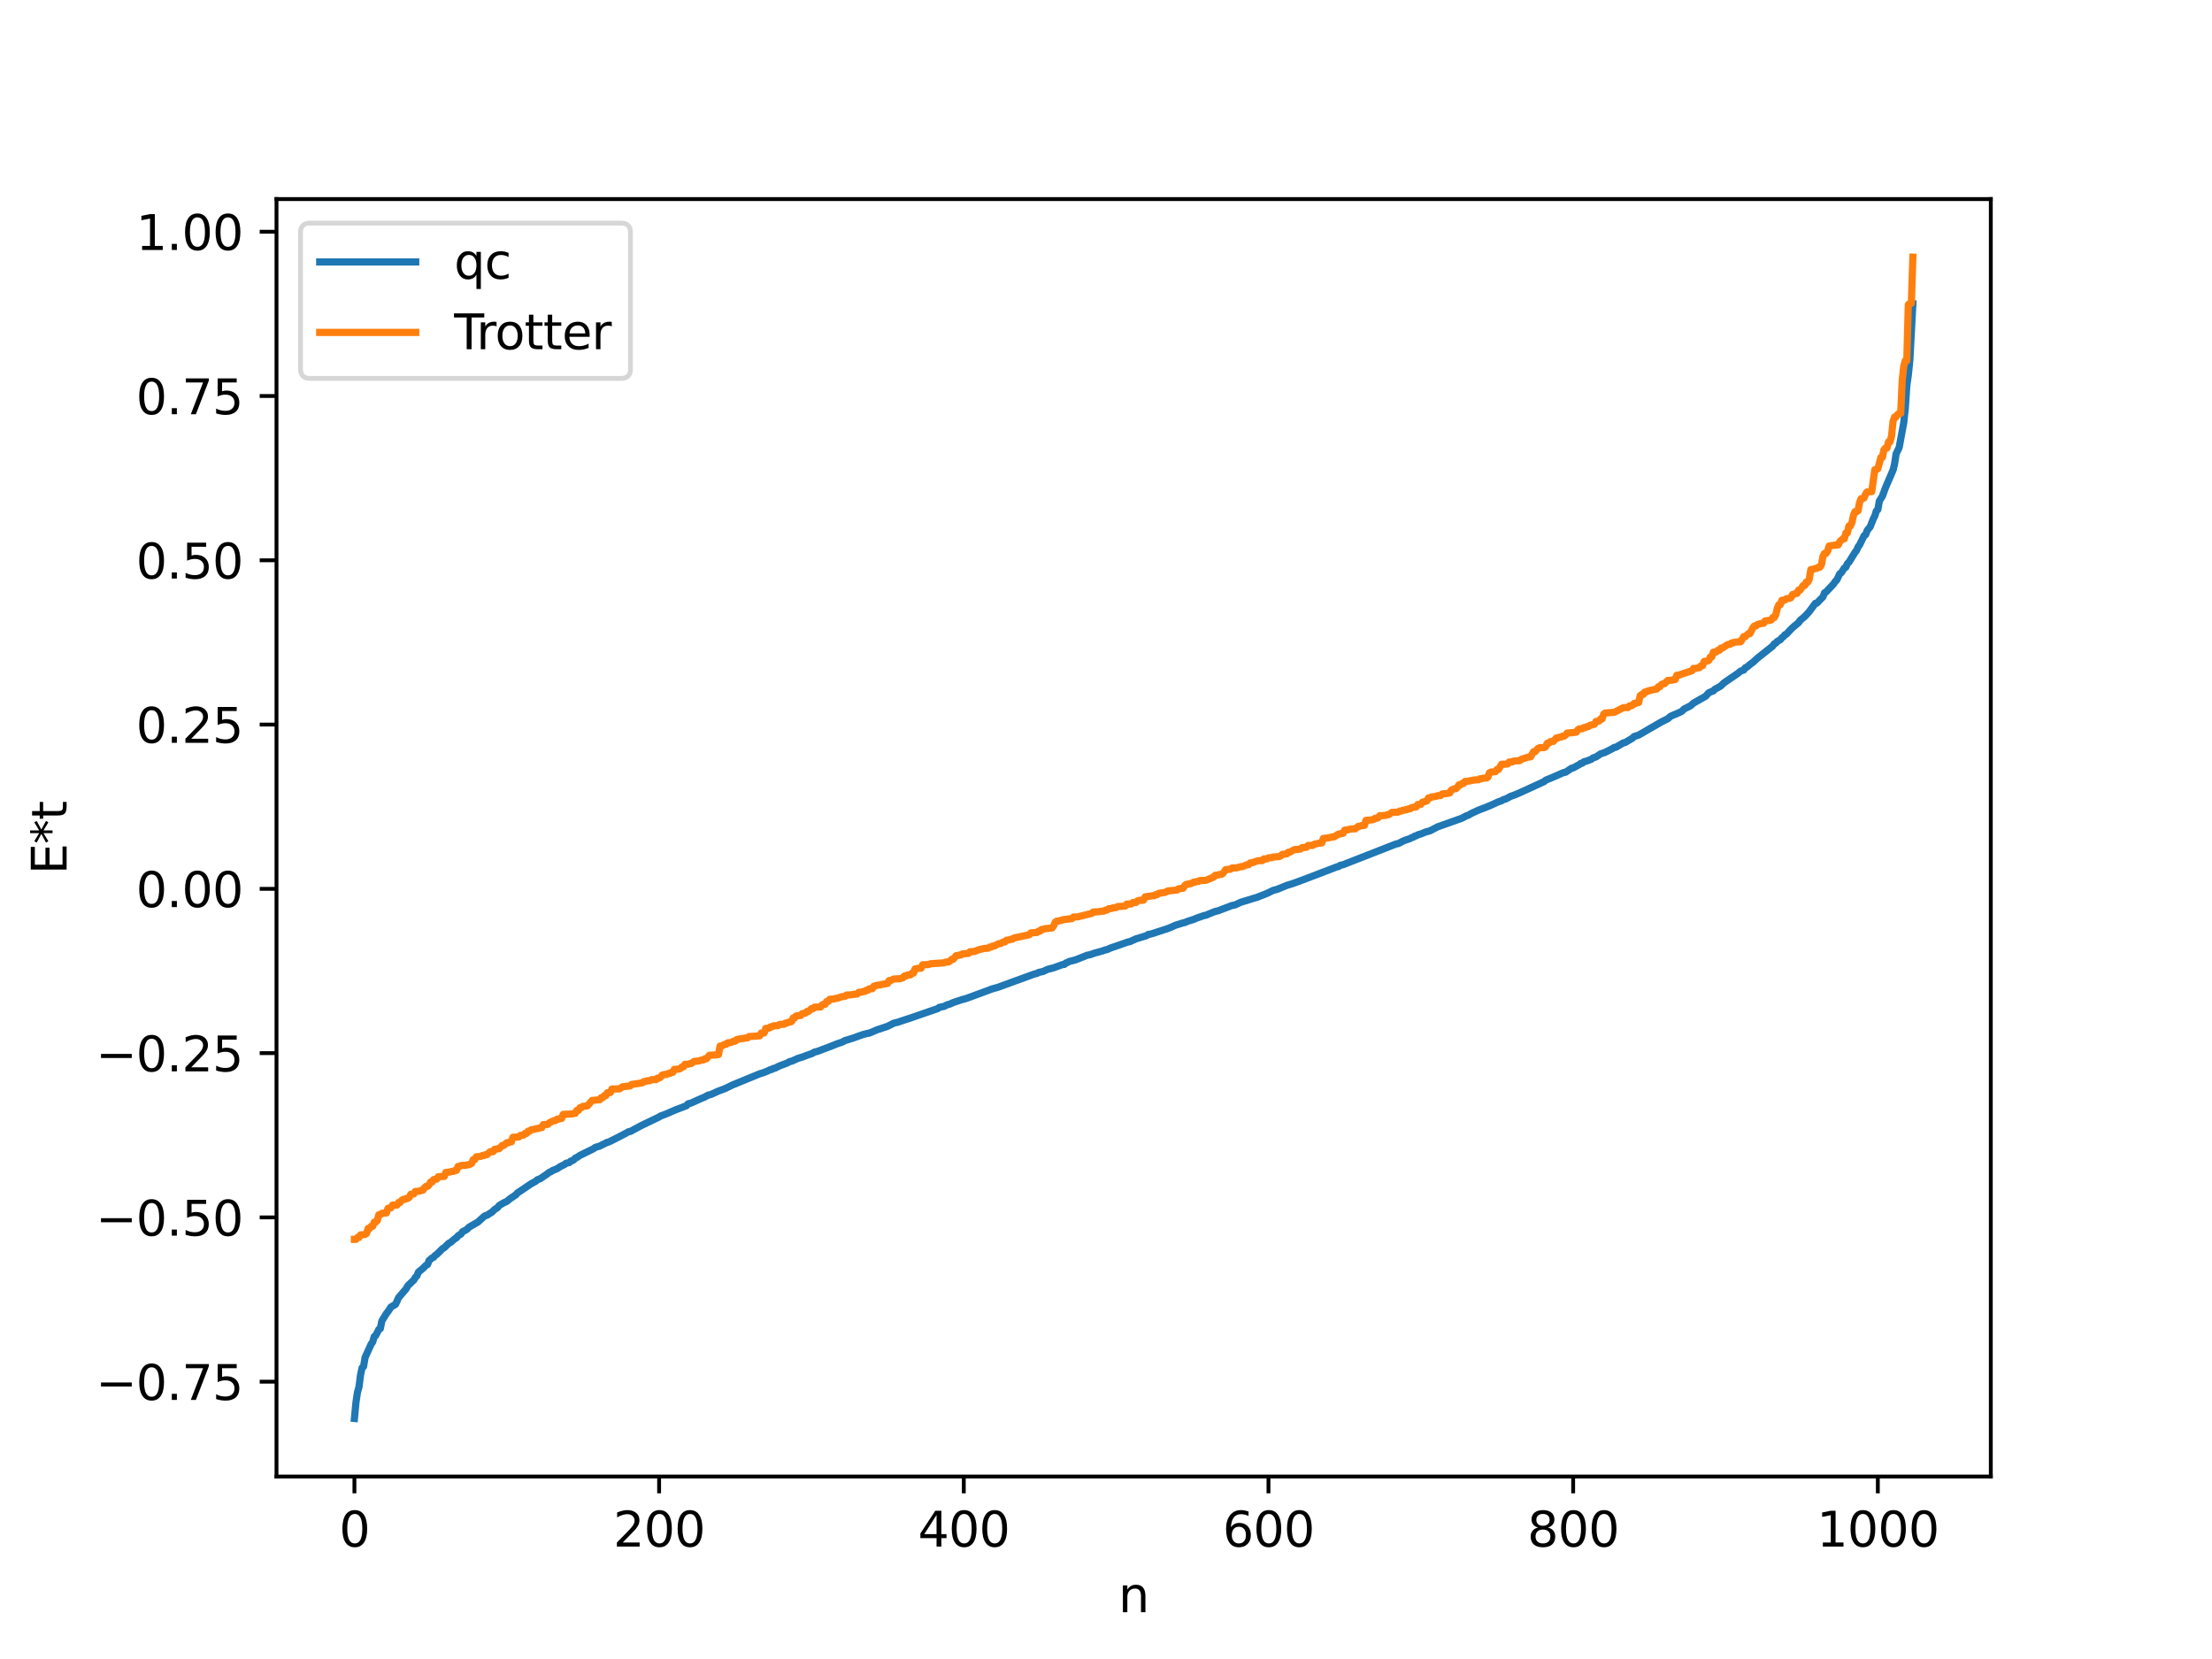 <?xml version="1.0" encoding="utf-8" standalone="no"?>
<!DOCTYPE svg PUBLIC "-//W3C//DTD SVG 1.1//EN"
  "http://www.w3.org/Graphics/SVG/1.1/DTD/svg11.dtd">
<svg xmlns:xlink="http://www.w3.org/1999/xlink" width="460.8pt" height="345.6pt" viewBox="0 0 460.8 345.6" xmlns="http://www.w3.org/2000/svg" version="1.1">
 <defs>
  <style type="text/css">*{stroke-linejoin: round; stroke-linecap: butt}</style>
 </defs>
 <g id="figure_1">
  <g id="patch_1">
   <path d="M 0 345.6 
L 460.8 345.6 
L 460.8 0 
L 0 0 
z
" style="fill: #ffffff"/>
  </g>
  <g id="axes_1">
   <g id="patch_2">
    <path d="M 57.6 307.584 
L 414.72 307.584 
L 414.72 41.472 
L 57.6 41.472 
z
" style="fill: #ffffff"/>
   </g>
   <g id="matplotlib.axis_1">
    <g id="xtick_1">
     <g id="line2d_1">
      <defs>
       <path id="m4ef8edfff9" d="M 0 0 
L 0 3.5 
" style="stroke: #000000; stroke-width: 0.8"/>
      </defs>
      <g>
       <use xlink:href="#m4ef8edfff9" x="73.833" y="307.584" style="stroke: #000000; stroke-width: 0.8"/>
      </g>
     </g>
     <g id="text_1">
      <!-- 0 -->
      <g transform="translate(70.651 322.182) scale(0.1 -0.1)">
       <defs>
        <path id="DejaVuSans-30" d="M 2034 4250 
Q 1547 4250 1301 3770 
Q 1056 3291 1056 2328 
Q 1056 1369 1301 889 
Q 1547 409 2034 409 
Q 2525 409 2770 889 
Q 3016 1369 3016 2328 
Q 3016 3291 2770 3770 
Q 2525 4250 2034 4250 
z
M 2034 4750 
Q 2819 4750 3233 4129 
Q 3647 3509 3647 2328 
Q 3647 1150 3233 529 
Q 2819 -91 2034 -91 
Q 1250 -91 836 529 
Q 422 1150 422 2328 
Q 422 3509 836 4129 
Q 1250 4750 2034 4750 
z
" transform="scale(0.016)"/>
       </defs>
       <use xlink:href="#DejaVuSans-30"/>
      </g>
     </g>
    </g>
    <g id="xtick_2">
     <g id="line2d_2">
      <g>
       <use xlink:href="#m4ef8edfff9" x="137.304" y="307.584" style="stroke: #000000; stroke-width: 0.8"/>
      </g>
     </g>
     <g id="text_2">
      <!-- 200 -->
      <g transform="translate(127.76 322.182) scale(0.1 -0.1)">
       <defs>
        <path id="DejaVuSans-32" d="M 1228 531 
L 3431 531 
L 3431 0 
L 469 0 
L 469 531 
Q 828 903 1448 1529 
Q 2069 2156 2228 2338 
Q 2531 2678 2651 2914 
Q 2772 3150 2772 3378 
Q 2772 3750 2511 3984 
Q 2250 4219 1831 4219 
Q 1534 4219 1204 4116 
Q 875 4013 500 3803 
L 500 4441 
Q 881 4594 1212 4672 
Q 1544 4750 1819 4750 
Q 2544 4750 2975 4387 
Q 3406 4025 3406 3419 
Q 3406 3131 3298 2873 
Q 3191 2616 2906 2266 
Q 2828 2175 2409 1742 
Q 1991 1309 1228 531 
z
" transform="scale(0.016)"/>
       </defs>
       <use xlink:href="#DejaVuSans-32"/>
       <use xlink:href="#DejaVuSans-30" x="63.623"/>
       <use xlink:href="#DejaVuSans-30" x="127.246"/>
      </g>
     </g>
    </g>
    <g id="xtick_3">
     <g id="line2d_3">
      <g>
       <use xlink:href="#m4ef8edfff9" x="200.775" y="307.584" style="stroke: #000000; stroke-width: 0.8"/>
      </g>
     </g>
     <g id="text_3">
      <!-- 400 -->
      <g transform="translate(191.231 322.182) scale(0.1 -0.1)">
       <defs>
        <path id="DejaVuSans-34" d="M 2419 4116 
L 825 1625 
L 2419 1625 
L 2419 4116 
z
M 2253 4666 
L 3047 4666 
L 3047 1625 
L 3713 1625 
L 3713 1100 
L 3047 1100 
L 3047 0 
L 2419 0 
L 2419 1100 
L 313 1100 
L 313 1709 
L 2253 4666 
z
" transform="scale(0.016)"/>
       </defs>
       <use xlink:href="#DejaVuSans-34"/>
       <use xlink:href="#DejaVuSans-30" x="63.623"/>
       <use xlink:href="#DejaVuSans-30" x="127.246"/>
      </g>
     </g>
    </g>
    <g id="xtick_4">
     <g id="line2d_4">
      <g>
       <use xlink:href="#m4ef8edfff9" x="264.246" y="307.584" style="stroke: #000000; stroke-width: 0.8"/>
      </g>
     </g>
     <g id="text_4">
      <!-- 600 -->
      <g transform="translate(254.702 322.182) scale(0.1 -0.1)">
       <defs>
        <path id="DejaVuSans-36" d="M 2113 2584 
Q 1688 2584 1439 2293 
Q 1191 2003 1191 1497 
Q 1191 994 1439 701 
Q 1688 409 2113 409 
Q 2538 409 2786 701 
Q 3034 994 3034 1497 
Q 3034 2003 2786 2293 
Q 2538 2584 2113 2584 
z
M 3366 4563 
L 3366 3988 
Q 3128 4100 2886 4159 
Q 2644 4219 2406 4219 
Q 1781 4219 1451 3797 
Q 1122 3375 1075 2522 
Q 1259 2794 1537 2939 
Q 1816 3084 2150 3084 
Q 2853 3084 3261 2657 
Q 3669 2231 3669 1497 
Q 3669 778 3244 343 
Q 2819 -91 2113 -91 
Q 1303 -91 875 529 
Q 447 1150 447 2328 
Q 447 3434 972 4092 
Q 1497 4750 2381 4750 
Q 2619 4750 2861 4703 
Q 3103 4656 3366 4563 
z
" transform="scale(0.016)"/>
       </defs>
       <use xlink:href="#DejaVuSans-36"/>
       <use xlink:href="#DejaVuSans-30" x="63.623"/>
       <use xlink:href="#DejaVuSans-30" x="127.246"/>
      </g>
     </g>
    </g>
    <g id="xtick_5">
     <g id="line2d_5">
      <g>
       <use xlink:href="#m4ef8edfff9" x="327.717" y="307.584" style="stroke: #000000; stroke-width: 0.8"/>
      </g>
     </g>
     <g id="text_5">
      <!-- 800 -->
      <g transform="translate(318.173 322.182) scale(0.1 -0.1)">
       <defs>
        <path id="DejaVuSans-38" d="M 2034 2216 
Q 1584 2216 1326 1975 
Q 1069 1734 1069 1313 
Q 1069 891 1326 650 
Q 1584 409 2034 409 
Q 2484 409 2743 651 
Q 3003 894 3003 1313 
Q 3003 1734 2745 1975 
Q 2488 2216 2034 2216 
z
M 1403 2484 
Q 997 2584 770 2862 
Q 544 3141 544 3541 
Q 544 4100 942 4425 
Q 1341 4750 2034 4750 
Q 2731 4750 3128 4425 
Q 3525 4100 3525 3541 
Q 3525 3141 3298 2862 
Q 3072 2584 2669 2484 
Q 3125 2378 3379 2068 
Q 3634 1759 3634 1313 
Q 3634 634 3220 271 
Q 2806 -91 2034 -91 
Q 1263 -91 848 271 
Q 434 634 434 1313 
Q 434 1759 690 2068 
Q 947 2378 1403 2484 
z
M 1172 3481 
Q 1172 3119 1398 2916 
Q 1625 2713 2034 2713 
Q 2441 2713 2670 2916 
Q 2900 3119 2900 3481 
Q 2900 3844 2670 4047 
Q 2441 4250 2034 4250 
Q 1625 4250 1398 4047 
Q 1172 3844 1172 3481 
z
" transform="scale(0.016)"/>
       </defs>
       <use xlink:href="#DejaVuSans-38"/>
       <use xlink:href="#DejaVuSans-30" x="63.623"/>
       <use xlink:href="#DejaVuSans-30" x="127.246"/>
      </g>
     </g>
    </g>
    <g id="xtick_6">
     <g id="line2d_6">
      <g>
       <use xlink:href="#m4ef8edfff9" x="391.188" y="307.584" style="stroke: #000000; stroke-width: 0.8"/>
      </g>
     </g>
     <g id="text_6">
      <!-- 1000 -->
      <g transform="translate(378.463 322.182) scale(0.1 -0.1)">
       <defs>
        <path id="DejaVuSans-31" d="M 794 531 
L 1825 531 
L 1825 4091 
L 703 3866 
L 703 4441 
L 1819 4666 
L 2450 4666 
L 2450 531 
L 3481 531 
L 3481 0 
L 794 0 
L 794 531 
z
" transform="scale(0.016)"/>
       </defs>
       <use xlink:href="#DejaVuSans-31"/>
       <use xlink:href="#DejaVuSans-30" x="63.623"/>
       <use xlink:href="#DejaVuSans-30" x="127.246"/>
       <use xlink:href="#DejaVuSans-30" x="190.869"/>
      </g>
     </g>
    </g>
    <g id="text_7">
     <!-- n -->
     <g transform="translate(232.991 335.861) scale(0.1 -0.1)">
      <defs>
       <path id="DejaVuSans-6e" d="M 3513 2113 
L 3513 0 
L 2938 0 
L 2938 2094 
Q 2938 2591 2744 2837 
Q 2550 3084 2163 3084 
Q 1697 3084 1428 2787 
Q 1159 2491 1159 1978 
L 1159 0 
L 581 0 
L 581 3500 
L 1159 3500 
L 1159 2956 
Q 1366 3272 1645 3428 
Q 1925 3584 2291 3584 
Q 2894 3584 3203 3211 
Q 3513 2838 3513 2113 
z
" transform="scale(0.016)"/>
      </defs>
      <use xlink:href="#DejaVuSans-6e"/>
     </g>
    </g>
   </g>
   <g id="matplotlib.axis_2">
    <g id="ytick_1">
     <g id="line2d_7">
      <defs>
       <path id="mf3124c1f34" d="M 0 0 
L -3.5 0 
" style="stroke: #000000; stroke-width: 0.8"/>
      </defs>
      <g>
       <use xlink:href="#mf3124c1f34" x="57.6" y="287.83" style="stroke: #000000; stroke-width: 0.8"/>
      </g>
     </g>
     <g id="text_8">
      <!-- −0.75 -->
      <g transform="translate(19.955 291.629) scale(0.1 -0.1)">
       <defs>
        <path id="DejaVuSans-2212" d="M 678 2272 
L 4684 2272 
L 4684 1741 
L 678 1741 
L 678 2272 
z
" transform="scale(0.016)"/>
        <path id="DejaVuSans-2e" d="M 684 794 
L 1344 794 
L 1344 0 
L 684 0 
L 684 794 
z
" transform="scale(0.016)"/>
        <path id="DejaVuSans-37" d="M 525 4666 
L 3525 4666 
L 3525 4397 
L 1831 0 
L 1172 0 
L 2766 4134 
L 525 4134 
L 525 4666 
z
" transform="scale(0.016)"/>
        <path id="DejaVuSans-35" d="M 691 4666 
L 3169 4666 
L 3169 4134 
L 1269 4134 
L 1269 2991 
Q 1406 3038 1543 3061 
Q 1681 3084 1819 3084 
Q 2600 3084 3056 2656 
Q 3513 2228 3513 1497 
Q 3513 744 3044 326 
Q 2575 -91 1722 -91 
Q 1428 -91 1123 -41 
Q 819 9 494 109 
L 494 744 
Q 775 591 1075 516 
Q 1375 441 1709 441 
Q 2250 441 2565 725 
Q 2881 1009 2881 1497 
Q 2881 1984 2565 2268 
Q 2250 2553 1709 2553 
Q 1456 2553 1204 2497 
Q 953 2441 691 2322 
L 691 4666 
z
" transform="scale(0.016)"/>
       </defs>
       <use xlink:href="#DejaVuSans-2212"/>
       <use xlink:href="#DejaVuSans-30" x="83.789"/>
       <use xlink:href="#DejaVuSans-2e" x="147.412"/>
       <use xlink:href="#DejaVuSans-37" x="179.199"/>
       <use xlink:href="#DejaVuSans-35" x="242.822"/>
      </g>
     </g>
    </g>
    <g id="ytick_2">
     <g id="line2d_8">
      <g>
       <use xlink:href="#mf3124c1f34" x="57.6" y="253.608" style="stroke: #000000; stroke-width: 0.8"/>
      </g>
     </g>
     <g id="text_9">
      <!-- −0.50 -->
      <g transform="translate(19.955 257.407) scale(0.1 -0.1)">
       <use xlink:href="#DejaVuSans-2212"/>
       <use xlink:href="#DejaVuSans-30" x="83.789"/>
       <use xlink:href="#DejaVuSans-2e" x="147.412"/>
       <use xlink:href="#DejaVuSans-35" x="179.199"/>
       <use xlink:href="#DejaVuSans-30" x="242.822"/>
      </g>
     </g>
    </g>
    <g id="ytick_3">
     <g id="line2d_9">
      <g>
       <use xlink:href="#mf3124c1f34" x="57.6" y="219.385" style="stroke: #000000; stroke-width: 0.8"/>
      </g>
     </g>
     <g id="text_10">
      <!-- −0.25 -->
      <g transform="translate(19.955 223.185) scale(0.1 -0.1)">
       <use xlink:href="#DejaVuSans-2212"/>
       <use xlink:href="#DejaVuSans-30" x="83.789"/>
       <use xlink:href="#DejaVuSans-2e" x="147.412"/>
       <use xlink:href="#DejaVuSans-32" x="179.199"/>
       <use xlink:href="#DejaVuSans-35" x="242.822"/>
      </g>
     </g>
    </g>
    <g id="ytick_4">
     <g id="line2d_10">
      <g>
       <use xlink:href="#mf3124c1f34" x="57.6" y="185.163" style="stroke: #000000; stroke-width: 0.8"/>
      </g>
     </g>
     <g id="text_11">
      <!-- 0.00 -->
      <g transform="translate(28.334 188.962) scale(0.1 -0.1)">
       <use xlink:href="#DejaVuSans-30"/>
       <use xlink:href="#DejaVuSans-2e" x="63.623"/>
       <use xlink:href="#DejaVuSans-30" x="95.41"/>
       <use xlink:href="#DejaVuSans-30" x="159.033"/>
      </g>
     </g>
    </g>
    <g id="ytick_5">
     <g id="line2d_11">
      <g>
       <use xlink:href="#mf3124c1f34" x="57.6" y="150.941" style="stroke: #000000; stroke-width: 0.8"/>
      </g>
     </g>
     <g id="text_12">
      <!-- 0.25 -->
      <g transform="translate(28.334 154.74) scale(0.1 -0.1)">
       <use xlink:href="#DejaVuSans-30"/>
       <use xlink:href="#DejaVuSans-2e" x="63.623"/>
       <use xlink:href="#DejaVuSans-32" x="95.41"/>
       <use xlink:href="#DejaVuSans-35" x="159.033"/>
      </g>
     </g>
    </g>
    <g id="ytick_6">
     <g id="line2d_12">
      <g>
       <use xlink:href="#mf3124c1f34" x="57.6" y="116.718" style="stroke: #000000; stroke-width: 0.8"/>
      </g>
     </g>
     <g id="text_13">
      <!-- 0.50 -->
      <g transform="translate(28.334 120.518) scale(0.1 -0.1)">
       <use xlink:href="#DejaVuSans-30"/>
       <use xlink:href="#DejaVuSans-2e" x="63.623"/>
       <use xlink:href="#DejaVuSans-35" x="95.41"/>
       <use xlink:href="#DejaVuSans-30" x="159.033"/>
      </g>
     </g>
    </g>
    <g id="ytick_7">
     <g id="line2d_13">
      <g>
       <use xlink:href="#mf3124c1f34" x="57.6" y="82.496" style="stroke: #000000; stroke-width: 0.8"/>
      </g>
     </g>
     <g id="text_14">
      <!-- 0.75 -->
      <g transform="translate(28.334 86.295) scale(0.1 -0.1)">
       <use xlink:href="#DejaVuSans-30"/>
       <use xlink:href="#DejaVuSans-2e" x="63.623"/>
       <use xlink:href="#DejaVuSans-37" x="95.41"/>
       <use xlink:href="#DejaVuSans-35" x="159.033"/>
      </g>
     </g>
    </g>
    <g id="ytick_8">
     <g id="line2d_14">
      <g>
       <use xlink:href="#mf3124c1f34" x="57.6" y="48.274" style="stroke: #000000; stroke-width: 0.8"/>
      </g>
     </g>
     <g id="text_15">
      <!-- 1.00 -->
      <g transform="translate(28.334 52.073) scale(0.1 -0.1)">
       <use xlink:href="#DejaVuSans-31"/>
       <use xlink:href="#DejaVuSans-2e" x="63.623"/>
       <use xlink:href="#DejaVuSans-30" x="95.41"/>
       <use xlink:href="#DejaVuSans-30" x="159.033"/>
      </g>
     </g>
    </g>
    <g id="text_16">
     <!-- E*t -->
     <g transform="translate(13.875 182.148) rotate(-90) scale(0.1 -0.1)">
      <defs>
       <path id="DejaVuSans-45" d="M 628 4666 
L 3578 4666 
L 3578 4134 
L 1259 4134 
L 1259 2753 
L 3481 2753 
L 3481 2222 
L 1259 2222 
L 1259 531 
L 3634 531 
L 3634 0 
L 628 0 
L 628 4666 
z
" transform="scale(0.016)"/>
       <path id="DejaVuSans-2a" d="M 3009 3897 
L 1888 3291 
L 3009 2681 
L 2828 2375 
L 1778 3009 
L 1778 1831 
L 1422 1831 
L 1422 3009 
L 372 2375 
L 191 2681 
L 1313 3291 
L 191 3897 
L 372 4206 
L 1422 3572 
L 1422 4750 
L 1778 4750 
L 1778 3572 
L 2828 4206 
L 3009 3897 
z
" transform="scale(0.016)"/>
       <path id="DejaVuSans-74" d="M 1172 4494 
L 1172 3500 
L 2356 3500 
L 2356 3053 
L 1172 3053 
L 1172 1153 
Q 1172 725 1289 603 
Q 1406 481 1766 481 
L 2356 481 
L 2356 0 
L 1766 0 
Q 1100 0 847 248 
Q 594 497 594 1153 
L 594 3053 
L 172 3053 
L 172 3500 
L 594 3500 
L 594 4494 
L 1172 4494 
z
" transform="scale(0.016)"/>
      </defs>
      <use xlink:href="#DejaVuSans-45"/>
      <use xlink:href="#DejaVuSans-2a" x="63.184"/>
      <use xlink:href="#DejaVuSans-74" x="113.184"/>
     </g>
    </g>
   </g>
   <g id="line2d_15">
    <path d="M 73.833 295.488 
L 74.15 292.159 
L 74.467 290.041 
L 74.785 288.92 
L 75.102 286.447 
L 75.42 284.952 
L 75.737 284.667 
L 76.054 282.772 
L 77.324 279.986 
L 77.641 279.549 
L 77.958 278.44 
L 78.276 278.202 
L 78.91 276.954 
L 79.228 276.778 
L 79.545 275.179 
L 80.497 273.628 
L 80.815 273.231 
L 81.449 272.271 
L 82.401 271.714 
L 83.036 270.317 
L 84.623 268.464 
L 84.94 267.872 
L 85.892 266.945 
L 86.21 266.664 
L 86.527 266.093 
L 86.844 265.807 
L 87.162 264.999 
L 88.114 264.224 
L 88.748 263.58 
L 89.066 263.424 
L 89.383 262.596 
L 90.018 262.045 
L 90.335 261.913 
L 90.653 261.52 
L 90.97 261.323 
L 92.239 260.077 
L 92.557 259.91 
L 93.509 258.975 
L 93.826 258.842 
L 94.778 258.031 
L 95.096 257.862 
L 95.413 257.441 
L 96.048 257.056 
L 96.365 256.582 
L 97 256.256 
L 97.317 256.068 
L 97.634 255.689 
L 99.221 254.763 
L 99.539 254.591 
L 100.173 254.015 
L 100.808 253.436 
L 101.125 253.224 
L 101.443 253.168 
L 102.077 252.752 
L 102.395 252.582 
L 103.029 251.973 
L 103.664 251.553 
L 103.981 251.13 
L 104.934 250.568 
L 105.568 250.284 
L 106.203 249.749 
L 107.472 248.888 
L 107.79 248.509 
L 109.377 247.454 
L 110.646 246.594 
L 111.598 246.084 
L 111.915 245.771 
L 112.55 245.545 
L 114.137 244.454 
L 114.454 244.184 
L 114.772 244.089 
L 115.089 243.85 
L 116.041 243.469 
L 116.676 243.044 
L 117.628 242.565 
L 117.945 242.312 
L 118.58 242.197 
L 118.897 241.867 
L 119.215 241.804 
L 119.532 241.603 
L 119.849 241.253 
L 120.167 241.131 
L 120.801 240.696 
L 123.658 239.295 
L 123.975 239.036 
L 124.927 238.751 
L 125.562 238.43 
L 126.514 237.961 
L 126.831 237.893 
L 128.1 237.262 
L 130.322 236.112 
L 130.957 235.744 
L 131.274 235.719 
L 133.496 234.519 
L 137.304 232.691 
L 137.621 232.478 
L 138.256 232.257 
L 138.891 232 
L 140.795 231.177 
L 143.016 230.337 
L 143.334 229.947 
L 143.968 229.784 
L 145.872 228.924 
L 146.824 228.523 
L 147.459 228.156 
L 148.094 228 
L 149.681 227.28 
L 150.95 226.81 
L 152.537 226.046 
L 156.98 224.215 
L 158.249 223.695 
L 158.884 223.506 
L 159.836 223.14 
L 160.471 222.826 
L 160.788 222.784 
L 161.105 222.57 
L 161.423 222.535 
L 162.058 222.199 
L 162.692 221.93 
L 163.962 221.455 
L 164.596 221.103 
L 164.914 221.08 
L 166.183 220.492 
L 167.135 220.2 
L 168.722 219.613 
L 169.039 219.534 
L 169.674 219.167 
L 170.309 219.015 
L 173.165 217.933 
L 174.434 217.425 
L 175.386 217.113 
L 176.021 216.773 
L 177.608 216.288 
L 178.877 215.831 
L 179.829 215.499 
L 180.781 215.252 
L 181.099 215.218 
L 182.686 214.537 
L 184.907 213.797 
L 186.177 213.151 
L 187.129 212.916 
L 187.763 212.687 
L 188.398 212.479 
L 189.35 212.175 
L 195.38 210.098 
L 195.697 209.837 
L 196.649 209.656 
L 197.284 209.328 
L 197.919 209.151 
L 198.553 208.857 
L 200.458 208.219 
L 201.092 208.06 
L 201.727 207.84 
L 205.535 206.434 
L 206.487 206.073 
L 207.122 205.88 
L 207.757 205.717 
L 215.056 203.054 
L 215.691 202.844 
L 216.008 202.797 
L 216.325 202.588 
L 217.277 202.378 
L 218.229 201.935 
L 219.499 201.611 
L 221.403 200.917 
L 221.72 200.911 
L 222.038 200.603 
L 222.355 200.522 
L 222.672 200.313 
L 223.942 199.993 
L 224.894 199.629 
L 226.481 198.992 
L 227.115 198.871 
L 228.067 198.534 
L 229.654 198.101 
L 230.289 197.877 
L 230.606 197.824 
L 231.241 197.53 
L 233.78 196.647 
L 235.049 196.21 
L 235.367 196.164 
L 236.636 195.581 
L 237.271 195.395 
L 238.858 194.906 
L 239.175 194.673 
L 239.81 194.557 
L 243.3 193.428 
L 244.253 193.028 
L 244.887 192.734 
L 246.474 192.248 
L 246.791 192.189 
L 247.426 191.922 
L 248.696 191.519 
L 249.33 191.24 
L 250.917 190.696 
L 251.234 190.662 
L 251.869 190.379 
L 253.139 189.873 
L 253.773 189.729 
L 254.725 189.36 
L 256.629 188.638 
L 257.264 188.516 
L 258.534 187.933 
L 260.12 187.458 
L 261.39 187.061 
L 261.707 186.989 
L 262.342 186.737 
L 263.294 186.369 
L 263.929 186.114 
L 265.198 185.497 
L 266.15 185.232 
L 268.054 184.442 
L 269.324 184.055 
L 270.593 183.593 
L 272.18 182.999 
L 278.527 180.57 
L 278.844 180.518 
L 279.162 180.274 
L 279.796 180.128 
L 290.904 175.782 
L 291.221 175.764 
L 292.173 175.266 
L 292.808 174.996 
L 293.76 174.686 
L 294.077 174.482 
L 294.395 174.417 
L 294.712 174.172 
L 295.029 174.12 
L 295.347 173.912 
L 295.981 173.73 
L 296.934 173.339 
L 297.886 173.075 
L 299.472 172.249 
L 304.55 170.445 
L 305.502 169.933 
L 305.82 169.86 
L 306.454 169.478 
L 308.041 168.743 
L 309.31 168.27 
L 310.58 167.743 
L 312.167 167.019 
L 312.801 166.816 
L 313.119 166.606 
L 313.753 166.409 
L 314.705 165.882 
L 315.34 165.672 
L 315.975 165.416 
L 316.927 164.994 
L 321.687 162.812 
L 322.005 162.524 
L 323.274 162.004 
L 324.226 161.601 
L 325.178 161.168 
L 325.813 160.91 
L 326.13 160.874 
L 327.4 160.025 
L 327.717 159.979 
L 328.986 159.281 
L 329.304 159.027 
L 329.621 158.988 
L 329.939 158.696 
L 330.573 158.527 
L 331.525 158.157 
L 331.843 157.889 
L 332.477 157.683 
L 333.429 157.042 
L 334.381 156.725 
L 335.968 155.915 
L 336.286 155.697 
L 336.603 155.677 
L 338.19 154.744 
L 338.507 154.705 
L 340.094 153.758 
L 340.411 153.434 
L 341.363 153.13 
L 346.124 150.375 
L 347.076 149.899 
L 347.393 149.761 
L 348.028 149.206 
L 350.249 148.251 
L 350.884 147.659 
L 352.153 147.043 
L 352.788 146.469 
L 355.327 145.031 
L 355.962 144.316 
L 356.596 144.039 
L 356.914 143.938 
L 357.231 143.583 
L 358.183 143.074 
L 358.5 142.87 
L 359.135 142.251 
L 361.991 140.305 
L 362.626 139.786 
L 363.261 139.572 
L 363.578 139.097 
L 363.896 138.985 
L 364.53 138.441 
L 365.165 137.976 
L 366.117 137.099 
L 369.291 134.582 
L 369.608 134.121 
L 369.925 133.988 
L 370.243 133.607 
L 370.877 133.271 
L 371.195 132.854 
L 371.512 132.637 
L 371.829 132.232 
L 372.147 132.108 
L 372.781 131.394 
L 373.416 130.758 
L 374.686 129.691 
L 375.003 129.216 
L 375.955 128.443 
L 376.907 127.401 
L 378.177 125.68 
L 378.494 125.639 
L 379.129 124.973 
L 379.763 124.328 
L 380.081 123.489 
L 380.398 123.323 
L 381.985 121.632 
L 382.302 121.135 
L 382.62 120.85 
L 383.254 119.523 
L 383.572 119.311 
L 384.206 118.333 
L 384.524 118.158 
L 384.841 117.422 
L 385.158 117.132 
L 386.428 115.071 
L 386.745 114.688 
L 387.062 113.951 
L 387.38 113.523 
L 388.332 111.583 
L 388.649 111.387 
L 388.967 110.51 
L 389.601 109.738 
L 390.236 108.095 
L 390.553 107.488 
L 390.871 106.453 
L 391.188 106.156 
L 391.505 104.375 
L 392.14 103.357 
L 392.775 101.604 
L 394.362 97.918 
L 394.679 96.619 
L 394.996 94.543 
L 395.631 93.218 
L 396.583 88.062 
L 396.9 85.135 
L 397.218 80.386 
L 397.535 78.144 
L 397.853 75.097 
L 398.487 63.287 
L 398.487 63.287 
" clip-path="url(#pf6f3a57d27)" style="fill: none; stroke: #1f77b4; stroke-width: 1.5; stroke-linecap: square"/>
   </g>
   <g id="line2d_16">
    <path d="M 73.833 258.188 
L 74.15 258.188 
L 74.467 257.793 
L 74.785 257.793 
L 75.102 257.254 
L 76.054 257.152 
L 76.372 256.941 
L 76.689 255.893 
L 77.006 255.893 
L 77.324 255.458 
L 77.641 255.458 
L 77.958 254.586 
L 78.276 254.586 
L 78.593 254.273 
L 78.91 253.052 
L 79.228 253.052 
L 79.545 252.746 
L 80.497 252.68 
L 80.815 251.728 
L 81.449 251.61 
L 81.767 251.046 
L 82.719 251.031 
L 83.036 250.502 
L 83.353 250.502 
L 83.671 250.044 
L 83.988 249.858 
L 84.305 249.858 
L 84.623 249.653 
L 84.94 249.653 
L 85.258 249.414 
L 85.575 248.787 
L 86.21 248.717 
L 86.527 248.195 
L 87.479 248.129 
L 87.796 247.935 
L 88.114 247.935 
L 88.431 247.426 
L 88.748 247.134 
L 89.066 247.134 
L 89.383 246.859 
L 89.7 246.228 
L 90.018 246.228 
L 90.335 245.725 
L 90.97 245.646 
L 91.287 245.138 
L 92.557 245.058 
L 92.874 244.245 
L 93.826 244.142 
L 94.143 244.019 
L 94.461 244.019 
L 94.778 243.823 
L 95.096 243.823 
L 95.413 242.993 
L 95.73 242.993 
L 96.048 242.796 
L 97 242.759 
L 97.952 242.546 
L 98.269 242.322 
L 98.586 241.565 
L 98.904 241.565 
L 99.221 240.985 
L 100.173 240.891 
L 100.491 240.715 
L 100.808 240.715 
L 101.125 240.538 
L 101.443 240.538 
L 102.077 239.925 
L 102.712 239.915 
L 103.029 239.418 
L 103.347 239.418 
L 103.664 239.294 
L 103.981 239.294 
L 104.616 238.617 
L 104.934 238.617 
L 105.568 238.056 
L 105.886 238.056 
L 106.203 237.882 
L 106.52 237.882 
L 106.838 236.916 
L 107.79 236.853 
L 108.107 236.853 
L 108.424 236.51 
L 109.059 236.466 
L 109.377 236.112 
L 109.694 236.112 
L 110.011 235.654 
L 110.329 235.654 
L 110.646 235.353 
L 111.281 235.264 
L 111.598 235.137 
L 112.233 235.053 
L 112.55 234.903 
L 112.867 234.903 
L 113.185 234.274 
L 114.137 234.224 
L 114.454 233.886 
L 115.406 233.435 
L 115.724 233.435 
L 116.041 233.146 
L 116.358 233.146 
L 116.676 232.996 
L 116.993 232.996 
L 117.31 232.152 
L 119.215 232.051 
L 119.532 231.921 
L 119.849 231.921 
L 120.167 231.319 
L 120.484 231.319 
L 120.801 230.757 
L 121.119 230.757 
L 121.436 230.472 
L 122.388 230.365 
L 123.34 229.241 
L 124.927 229.098 
L 125.244 228.659 
L 125.562 228.659 
L 125.879 228.262 
L 126.196 228.262 
L 126.514 227.635 
L 127.148 227.596 
L 127.466 226.852 
L 129.053 226.839 
L 129.687 226.394 
L 131.274 226.212 
L 131.591 225.897 
L 132.226 225.82 
L 133.813 225.576 
L 134.13 225.301 
L 134.448 225.301 
L 134.765 225.146 
L 135.4 225.125 
L 135.717 224.911 
L 136.669 224.908 
L 136.986 224.589 
L 137.304 224.589 
L 137.621 224.402 
L 137.939 223.956 
L 138.573 223.818 
L 138.891 223.818 
L 139.208 223.628 
L 139.525 223.628 
L 139.843 223.393 
L 140.16 223.393 
L 140.477 222.761 
L 141.429 222.709 
L 141.747 222.583 
L 142.064 222.249 
L 142.381 222.249 
L 142.699 221.709 
L 143.334 221.709 
L 143.651 221.575 
L 143.968 221.575 
L 144.603 221.104 
L 145.555 221.028 
L 146.19 220.812 
L 146.507 220.812 
L 146.824 220.571 
L 147.142 220.571 
L 147.777 219.828 
L 149.363 219.738 
L 149.681 219.676 
L 149.998 217.912 
L 150.315 217.912 
L 150.95 217.554 
L 151.267 217.554 
L 151.585 217.241 
L 152.22 217.202 
L 152.854 216.891 
L 153.172 216.891 
L 153.489 216.556 
L 154.441 216.357 
L 154.758 216.357 
L 155.393 216.216 
L 155.71 216.216 
L 156.028 215.933 
L 158.249 215.79 
L 158.567 215.188 
L 159.201 215.18 
L 159.519 214.232 
L 160.153 214.205 
L 160.471 213.925 
L 160.788 213.921 
L 161.105 213.701 
L 162.058 213.659 
L 162.375 213.418 
L 163.327 213.372 
L 163.644 213.12 
L 163.962 213.12 
L 164.279 212.922 
L 164.596 212.922 
L 164.914 212.794 
L 165.231 212.046 
L 165.548 212.046 
L 165.866 211.629 
L 166.818 211.538 
L 167.135 211.146 
L 167.77 211.058 
L 168.087 210.714 
L 168.405 210.714 
L 169.039 210.121 
L 169.357 210.121 
L 169.674 209.807 
L 170.943 209.781 
L 171.261 209.334 
L 171.578 209.205 
L 171.896 209.205 
L 172.213 208.622 
L 172.53 208.622 
L 172.848 208.175 
L 173.8 208.091 
L 174.117 207.961 
L 174.434 207.961 
L 175.386 207.612 
L 176.021 207.564 
L 176.339 207.288 
L 177.291 207.238 
L 177.925 207.129 
L 178.56 207.072 
L 178.877 206.727 
L 179.512 206.675 
L 179.829 206.537 
L 180.147 206.537 
L 180.464 206.283 
L 180.781 206.283 
L 181.099 205.983 
L 181.734 205.961 
L 182.051 205.429 
L 183.003 205.192 
L 183.32 205.192 
L 183.955 205.006 
L 184.272 205.006 
L 184.59 204.868 
L 184.907 204.868 
L 185.224 204.262 
L 185.542 204.262 
L 186.177 203.945 
L 187.446 203.884 
L 188.081 203.699 
L 188.398 203.329 
L 188.715 203.329 
L 189.033 203.098 
L 189.667 203.089 
L 189.985 202.719 
L 190.302 202.719 
L 190.62 201.843 
L 191.254 201.737 
L 191.889 201.694 
L 192.206 200.974 
L 193.476 200.933 
L 193.793 200.773 
L 195.38 200.667 
L 196.649 200.574 
L 196.967 200.416 
L 197.601 200.393 
L 197.919 200.2 
L 198.236 199.849 
L 198.553 199.849 
L 199.188 199.076 
L 199.505 199.076 
L 199.823 198.95 
L 200.14 198.95 
L 200.458 198.719 
L 201.727 198.613 
L 202.044 198.266 
L 202.996 198.227 
L 203.948 197.827 
L 205.218 197.557 
L 205.853 197.532 
L 206.17 197.283 
L 206.487 197.283 
L 206.805 197.077 
L 207.122 197.077 
L 208.074 196.579 
L 208.391 196.579 
L 209.026 196.225 
L 209.343 196.225 
L 209.661 195.868 
L 210.296 195.791 
L 210.613 195.642 
L 210.93 195.642 
L 211.248 195.399 
L 214.421 194.723 
L 214.739 194.341 
L 216.008 194.253 
L 216.325 193.987 
L 216.643 193.987 
L 216.96 193.633 
L 217.277 193.633 
L 217.595 193.474 
L 219.181 193.309 
L 219.499 192.856 
L 219.816 192.119 
L 220.134 191.898 
L 220.451 191.898 
L 220.768 191.767 
L 221.086 191.767 
L 221.403 191.594 
L 223.307 191.356 
L 223.624 191.037 
L 224.577 190.984 
L 227.433 190.272 
L 227.75 189.989 
L 229.02 189.912 
L 229.654 189.802 
L 229.972 189.791 
L 230.289 189.592 
L 230.606 189.592 
L 230.924 189.316 
L 231.558 189.252 
L 231.876 189.114 
L 232.51 189.07 
L 232.828 188.859 
L 234.415 188.75 
L 234.732 188.338 
L 235.684 188.309 
L 236.001 188.016 
L 236.636 187.997 
L 236.953 187.688 
L 237.271 187.567 
L 238.223 187.518 
L 238.54 186.84 
L 239.175 186.737 
L 240.127 186.598 
L 240.444 186.598 
L 240.762 186.363 
L 241.079 186.363 
L 241.396 186.1 
L 242.666 185.909 
L 243.3 185.59 
L 245.205 185.418 
L 245.522 185.158 
L 246.157 185.057 
L 246.474 185.036 
L 246.791 184.496 
L 247.109 184.228 
L 247.426 184.228 
L 247.743 184.091 
L 248.061 184.091 
L 248.696 183.757 
L 249.013 183.757 
L 249.33 183.625 
L 249.648 183.625 
L 249.965 183.44 
L 251.234 183.386 
L 252.821 182.716 
L 253.139 182.338 
L 253.456 182.338 
L 254.091 182.159 
L 254.408 182.159 
L 254.725 181.974 
L 255.36 181.147 
L 256.312 181.085 
L 256.629 180.825 
L 257.581 180.792 
L 258.534 180.534 
L 258.851 180.534 
L 259.803 180.122 
L 260.12 180.122 
L 260.438 179.752 
L 260.755 179.752 
L 262.024 179.313 
L 262.977 179.277 
L 263.294 178.915 
L 263.929 178.913 
L 264.246 178.696 
L 264.881 178.691 
L 265.198 178.534 
L 266.467 178.45 
L 266.785 178.307 
L 267.102 177.984 
L 268.054 177.887 
L 268.372 177.531 
L 268.689 177.531 
L 269.324 177.16 
L 269.641 176.994 
L 270.593 176.919 
L 270.91 176.876 
L 271.228 176.581 
L 272.18 176.495 
L 272.497 176.131 
L 273.449 176.115 
L 273.767 175.872 
L 274.719 175.666 
L 275.353 175.597 
L 275.671 174.66 
L 276.623 174.565 
L 277.575 174.344 
L 277.892 174.344 
L 278.844 173.749 
L 279.162 173.749 
L 279.479 173.586 
L 279.796 173.586 
L 280.114 172.933 
L 280.748 172.884 
L 281.066 172.765 
L 281.7 172.671 
L 282.335 172.653 
L 282.97 172.134 
L 283.287 172.134 
L 283.605 171.993 
L 284.239 171.939 
L 284.557 170.896 
L 285.826 170.787 
L 286.143 170.713 
L 286.461 170.461 
L 286.778 170.461 
L 287.096 170.35 
L 287.413 169.925 
L 288.682 169.864 
L 289 169.704 
L 289.317 169.704 
L 289.952 169.238 
L 291.221 169.19 
L 291.539 168.983 
L 291.856 168.983 
L 292.173 168.801 
L 292.491 168.801 
L 292.808 168.658 
L 293.125 168.658 
L 293.443 168.493 
L 293.76 168.493 
L 294.077 168.232 
L 295.029 168.093 
L 295.347 167.587 
L 295.981 167.564 
L 296.299 167.118 
L 297.251 166.857 
L 297.568 166.233 
L 297.886 166.233 
L 298.203 166.013 
L 299.155 165.908 
L 299.472 165.753 
L 300.107 165.731 
L 300.424 165.4 
L 301.377 165.3 
L 302.011 165.196 
L 302.329 164.6 
L 302.963 164.304 
L 303.281 164.304 
L 303.598 164.028 
L 303.915 163.507 
L 304.233 163.507 
L 304.55 163.227 
L 304.867 163.227 
L 305.185 162.79 
L 305.502 162.79 
L 306.137 162.677 
L 307.089 162.483 
L 308.041 162.429 
L 308.358 162.216 
L 308.676 162.216 
L 308.993 162.093 
L 309.628 162.077 
L 309.945 161.931 
L 310.262 161.002 
L 310.58 160.833 
L 311.532 160.756 
L 311.849 160.291 
L 312.167 160.291 
L 312.801 159.208 
L 314.071 159.154 
L 314.388 158.734 
L 315.023 158.726 
L 315.34 158.546 
L 316.61 158.445 
L 316.927 158.169 
L 318.514 157.671 
L 318.831 157.671 
L 319.466 156.598 
L 319.783 156.598 
L 320.418 155.894 
L 320.735 155.75 
L 321.687 155.737 
L 322.005 155.528 
L 322.322 154.841 
L 322.639 154.841 
L 322.957 154.497 
L 323.591 154.439 
L 324.226 153.725 
L 324.543 153.725 
L 324.861 153.565 
L 325.178 153.565 
L 325.496 153.344 
L 325.813 153.344 
L 326.13 153.149 
L 326.448 152.718 
L 327.4 152.64 
L 328.352 152.529 
L 328.669 152.05 
L 328.986 151.832 
L 329.621 151.813 
L 329.939 151.565 
L 330.256 151.565 
L 330.573 151.363 
L 330.891 151.363 
L 331.208 151.098 
L 332.16 150.868 
L 332.477 150.287 
L 333.112 150.205 
L 333.429 149.781 
L 333.747 149.781 
L 334.064 148.778 
L 334.381 148.539 
L 336.286 148.395 
L 338.19 147.414 
L 339.142 147.403 
L 339.459 147.043 
L 339.777 147.043 
L 340.094 146.896 
L 340.411 146.537 
L 340.729 146.537 
L 341.046 146.356 
L 341.363 146.356 
L 341.681 144.909 
L 341.998 144.667 
L 342.315 144.667 
L 342.633 144.158 
L 342.95 144.158 
L 343.267 143.942 
L 345.172 143.512 
L 345.489 143.044 
L 345.806 143.044 
L 346.124 142.586 
L 346.441 142.427 
L 346.758 142.427 
L 347.393 141.764 
L 348.345 141.691 
L 348.662 141.567 
L 348.98 141.567 
L 349.297 140.667 
L 349.615 140.667 
L 352.471 139.724 
L 352.788 139.235 
L 353.423 139.223 
L 353.74 139.081 
L 354.058 139.081 
L 354.375 138.659 
L 354.692 138.659 
L 355.01 137.786 
L 355.644 137.695 
L 355.962 137.592 
L 356.279 136.861 
L 356.596 136.861 
L 356.914 135.871 
L 357.548 135.799 
L 357.866 135.462 
L 358.183 135.462 
L 358.5 135.006 
L 358.818 135.006 
L 359.77 134.355 
L 360.087 134.22 
L 360.405 134.22 
L 360.722 133.94 
L 361.039 133.94 
L 361.357 133.77 
L 362.626 133.688 
L 363.261 132.608 
L 363.578 132.608 
L 364.213 132.01 
L 364.53 132.01 
L 365.165 130.765 
L 365.482 130.398 
L 365.8 130.398 
L 366.117 130.101 
L 367.069 129.84 
L 367.386 129.84 
L 367.704 129.351 
L 368.973 129.173 
L 369.291 128.647 
L 369.608 128.647 
L 369.925 128.07 
L 370.243 126.719 
L 370.56 125.975 
L 370.877 125.975 
L 371.195 125.053 
L 371.829 124.995 
L 372.147 124.712 
L 372.781 124.651 
L 373.099 124.5 
L 373.416 123.846 
L 373.734 123.812 
L 374.051 123.616 
L 374.368 123.616 
L 374.686 122.921 
L 375.003 122.921 
L 375.638 121.969 
L 375.955 121.969 
L 376.272 121.27 
L 376.59 121.27 
L 376.907 120.642 
L 377.224 118.656 
L 377.859 118.55 
L 378.177 118.408 
L 378.494 118.408 
L 378.811 118.146 
L 379.129 118.146 
L 379.446 117.622 
L 379.763 115.856 
L 380.081 115.278 
L 380.398 115.278 
L 380.715 114.843 
L 381.033 113.75 
L 381.667 113.652 
L 382.302 113.557 
L 382.937 113.513 
L 383.254 112.832 
L 383.889 112.246 
L 384.206 112.246 
L 384.524 111.033 
L 384.841 111.033 
L 385.158 109.577 
L 385.476 109.577 
L 385.793 108.857 
L 386.11 107.344 
L 386.428 106.592 
L 386.745 106.592 
L 387.062 106.412 
L 387.38 104.692 
L 387.697 103.877 
L 388.015 103.877 
L 388.332 103.717 
L 388.649 102.872 
L 388.967 102.471 
L 389.919 102.411 
L 390.553 97.854 
L 390.871 97.854 
L 391.188 97.661 
L 391.823 95.288 
L 392.14 95.288 
L 392.458 93.683 
L 392.775 93.333 
L 393.092 93.333 
L 393.41 92.053 
L 393.727 92.053 
L 394.044 90.826 
L 394.362 87.744 
L 394.679 86.86 
L 394.996 86.86 
L 395.314 86.328 
L 395.631 86.107 
L 395.948 86.107 
L 396.266 79.274 
L 396.583 76.286 
L 396.9 75.152 
L 397.218 75.152 
L 397.535 63.453 
L 397.853 63.194 
L 398.17 63.194 
L 398.487 53.568 
L 398.487 53.568 
" clip-path="url(#pf6f3a57d27)" style="fill: none; stroke: #ff7f0e; stroke-width: 1.5; stroke-linecap: square"/>
   </g>
   <g id="patch_3">
    <path d="M 57.6 307.584 
L 57.6 41.472 
" style="fill: none; stroke: #000000; stroke-width: 0.8; stroke-linejoin: miter; stroke-linecap: square"/>
   </g>
   <g id="patch_4">
    <path d="M 414.72 307.584 
L 414.72 41.472 
" style="fill: none; stroke: #000000; stroke-width: 0.8; stroke-linejoin: miter; stroke-linecap: square"/>
   </g>
   <g id="patch_5">
    <path d="M 57.6 307.584 
L 414.72 307.584 
" style="fill: none; stroke: #000000; stroke-width: 0.8; stroke-linejoin: miter; stroke-linecap: square"/>
   </g>
   <g id="patch_6">
    <path d="M 57.6 41.472 
L 414.72 41.472 
" style="fill: none; stroke: #000000; stroke-width: 0.8; stroke-linejoin: miter; stroke-linecap: square"/>
   </g>
   <g id="legend_1">
    <g id="patch_7">
     <path d="M 64.6 78.828 
L 129.342 78.828 
Q 131.342 78.828 131.342 76.828 
L 131.342 48.472 
Q 131.342 46.472 129.342 46.472 
L 64.6 46.472 
Q 62.6 46.472 62.6 48.472 
L 62.6 76.828 
Q 62.6 78.828 64.6 78.828 
z
" style="fill: #ffffff; opacity: 0.8; stroke: #cccccc; stroke-linejoin: miter"/>
    </g>
    <g id="line2d_17">
     <path d="M 66.6 54.57 
L 76.6 54.57 
L 86.6 54.57 
" style="fill: none; stroke: #1f77b4; stroke-width: 1.5; stroke-linecap: square"/>
    </g>
    <g id="text_17">
     <!-- qc -->
     <g transform="translate(94.6 58.07) scale(0.1 -0.1)">
      <defs>
       <path id="DejaVuSans-71" d="M 947 1747 
Q 947 1113 1208 752 
Q 1469 391 1925 391 
Q 2381 391 2643 752 
Q 2906 1113 2906 1747 
Q 2906 2381 2643 2742 
Q 2381 3103 1925 3103 
Q 1469 3103 1208 2742 
Q 947 2381 947 1747 
z
M 2906 525 
Q 2725 213 2448 61 
Q 2172 -91 1784 -91 
Q 1150 -91 751 415 
Q 353 922 353 1747 
Q 353 2572 751 3078 
Q 1150 3584 1784 3584 
Q 2172 3584 2448 3432 
Q 2725 3281 2906 2969 
L 2906 3500 
L 3481 3500 
L 3481 -1331 
L 2906 -1331 
L 2906 525 
z
" transform="scale(0.016)"/>
       <path id="DejaVuSans-63" d="M 3122 3366 
L 3122 2828 
Q 2878 2963 2633 3030 
Q 2388 3097 2138 3097 
Q 1578 3097 1268 2742 
Q 959 2388 959 1747 
Q 959 1106 1268 751 
Q 1578 397 2138 397 
Q 2388 397 2633 464 
Q 2878 531 3122 666 
L 3122 134 
Q 2881 22 2623 -34 
Q 2366 -91 2075 -91 
Q 1284 -91 818 406 
Q 353 903 353 1747 
Q 353 2603 823 3093 
Q 1294 3584 2113 3584 
Q 2378 3584 2631 3529 
Q 2884 3475 3122 3366 
z
" transform="scale(0.016)"/>
      </defs>
      <use xlink:href="#DejaVuSans-71"/>
      <use xlink:href="#DejaVuSans-63" x="63.477"/>
     </g>
    </g>
    <g id="line2d_18">
     <path d="M 66.6 69.249 
L 76.6 69.249 
L 86.6 69.249 
" style="fill: none; stroke: #ff7f0e; stroke-width: 1.5; stroke-linecap: square"/>
    </g>
    <g id="text_18">
     <!-- Trotter -->
     <g transform="translate(94.6 72.749) scale(0.1 -0.1)">
      <defs>
       <path id="DejaVuSans-54" d="M -19 4666 
L 3928 4666 
L 3928 4134 
L 2272 4134 
L 2272 0 
L 1638 0 
L 1638 4134 
L -19 4134 
L -19 4666 
z
" transform="scale(0.016)"/>
       <path id="DejaVuSans-72" d="M 2631 2963 
Q 2534 3019 2420 3045 
Q 2306 3072 2169 3072 
Q 1681 3072 1420 2755 
Q 1159 2438 1159 1844 
L 1159 0 
L 581 0 
L 581 3500 
L 1159 3500 
L 1159 2956 
Q 1341 3275 1631 3429 
Q 1922 3584 2338 3584 
Q 2397 3584 2469 3576 
Q 2541 3569 2628 3553 
L 2631 2963 
z
" transform="scale(0.016)"/>
       <path id="DejaVuSans-6f" d="M 1959 3097 
Q 1497 3097 1228 2736 
Q 959 2375 959 1747 
Q 959 1119 1226 758 
Q 1494 397 1959 397 
Q 2419 397 2687 759 
Q 2956 1122 2956 1747 
Q 2956 2369 2687 2733 
Q 2419 3097 1959 3097 
z
M 1959 3584 
Q 2709 3584 3137 3096 
Q 3566 2609 3566 1747 
Q 3566 888 3137 398 
Q 2709 -91 1959 -91 
Q 1206 -91 779 398 
Q 353 888 353 1747 
Q 353 2609 779 3096 
Q 1206 3584 1959 3584 
z
" transform="scale(0.016)"/>
       <path id="DejaVuSans-65" d="M 3597 1894 
L 3597 1613 
L 953 1613 
Q 991 1019 1311 708 
Q 1631 397 2203 397 
Q 2534 397 2845 478 
Q 3156 559 3463 722 
L 3463 178 
Q 3153 47 2828 -22 
Q 2503 -91 2169 -91 
Q 1331 -91 842 396 
Q 353 884 353 1716 
Q 353 2575 817 3079 
Q 1281 3584 2069 3584 
Q 2775 3584 3186 3129 
Q 3597 2675 3597 1894 
z
M 3022 2063 
Q 3016 2534 2758 2815 
Q 2500 3097 2075 3097 
Q 1594 3097 1305 2825 
Q 1016 2553 972 2059 
L 3022 2063 
z
" transform="scale(0.016)"/>
      </defs>
      <use xlink:href="#DejaVuSans-54"/>
      <use xlink:href="#DejaVuSans-72" x="46.334"/>
      <use xlink:href="#DejaVuSans-6f" x="85.197"/>
      <use xlink:href="#DejaVuSans-74" x="146.379"/>
      <use xlink:href="#DejaVuSans-74" x="185.588"/>
      <use xlink:href="#DejaVuSans-65" x="224.797"/>
      <use xlink:href="#DejaVuSans-72" x="286.32"/>
     </g>
    </g>
   </g>
  </g>
 </g>
 <defs>
  <clipPath id="pf6f3a57d27">
   <rect x="57.6" y="41.472" width="357.12" height="266.112"/>
  </clipPath>
 </defs>
</svg>
